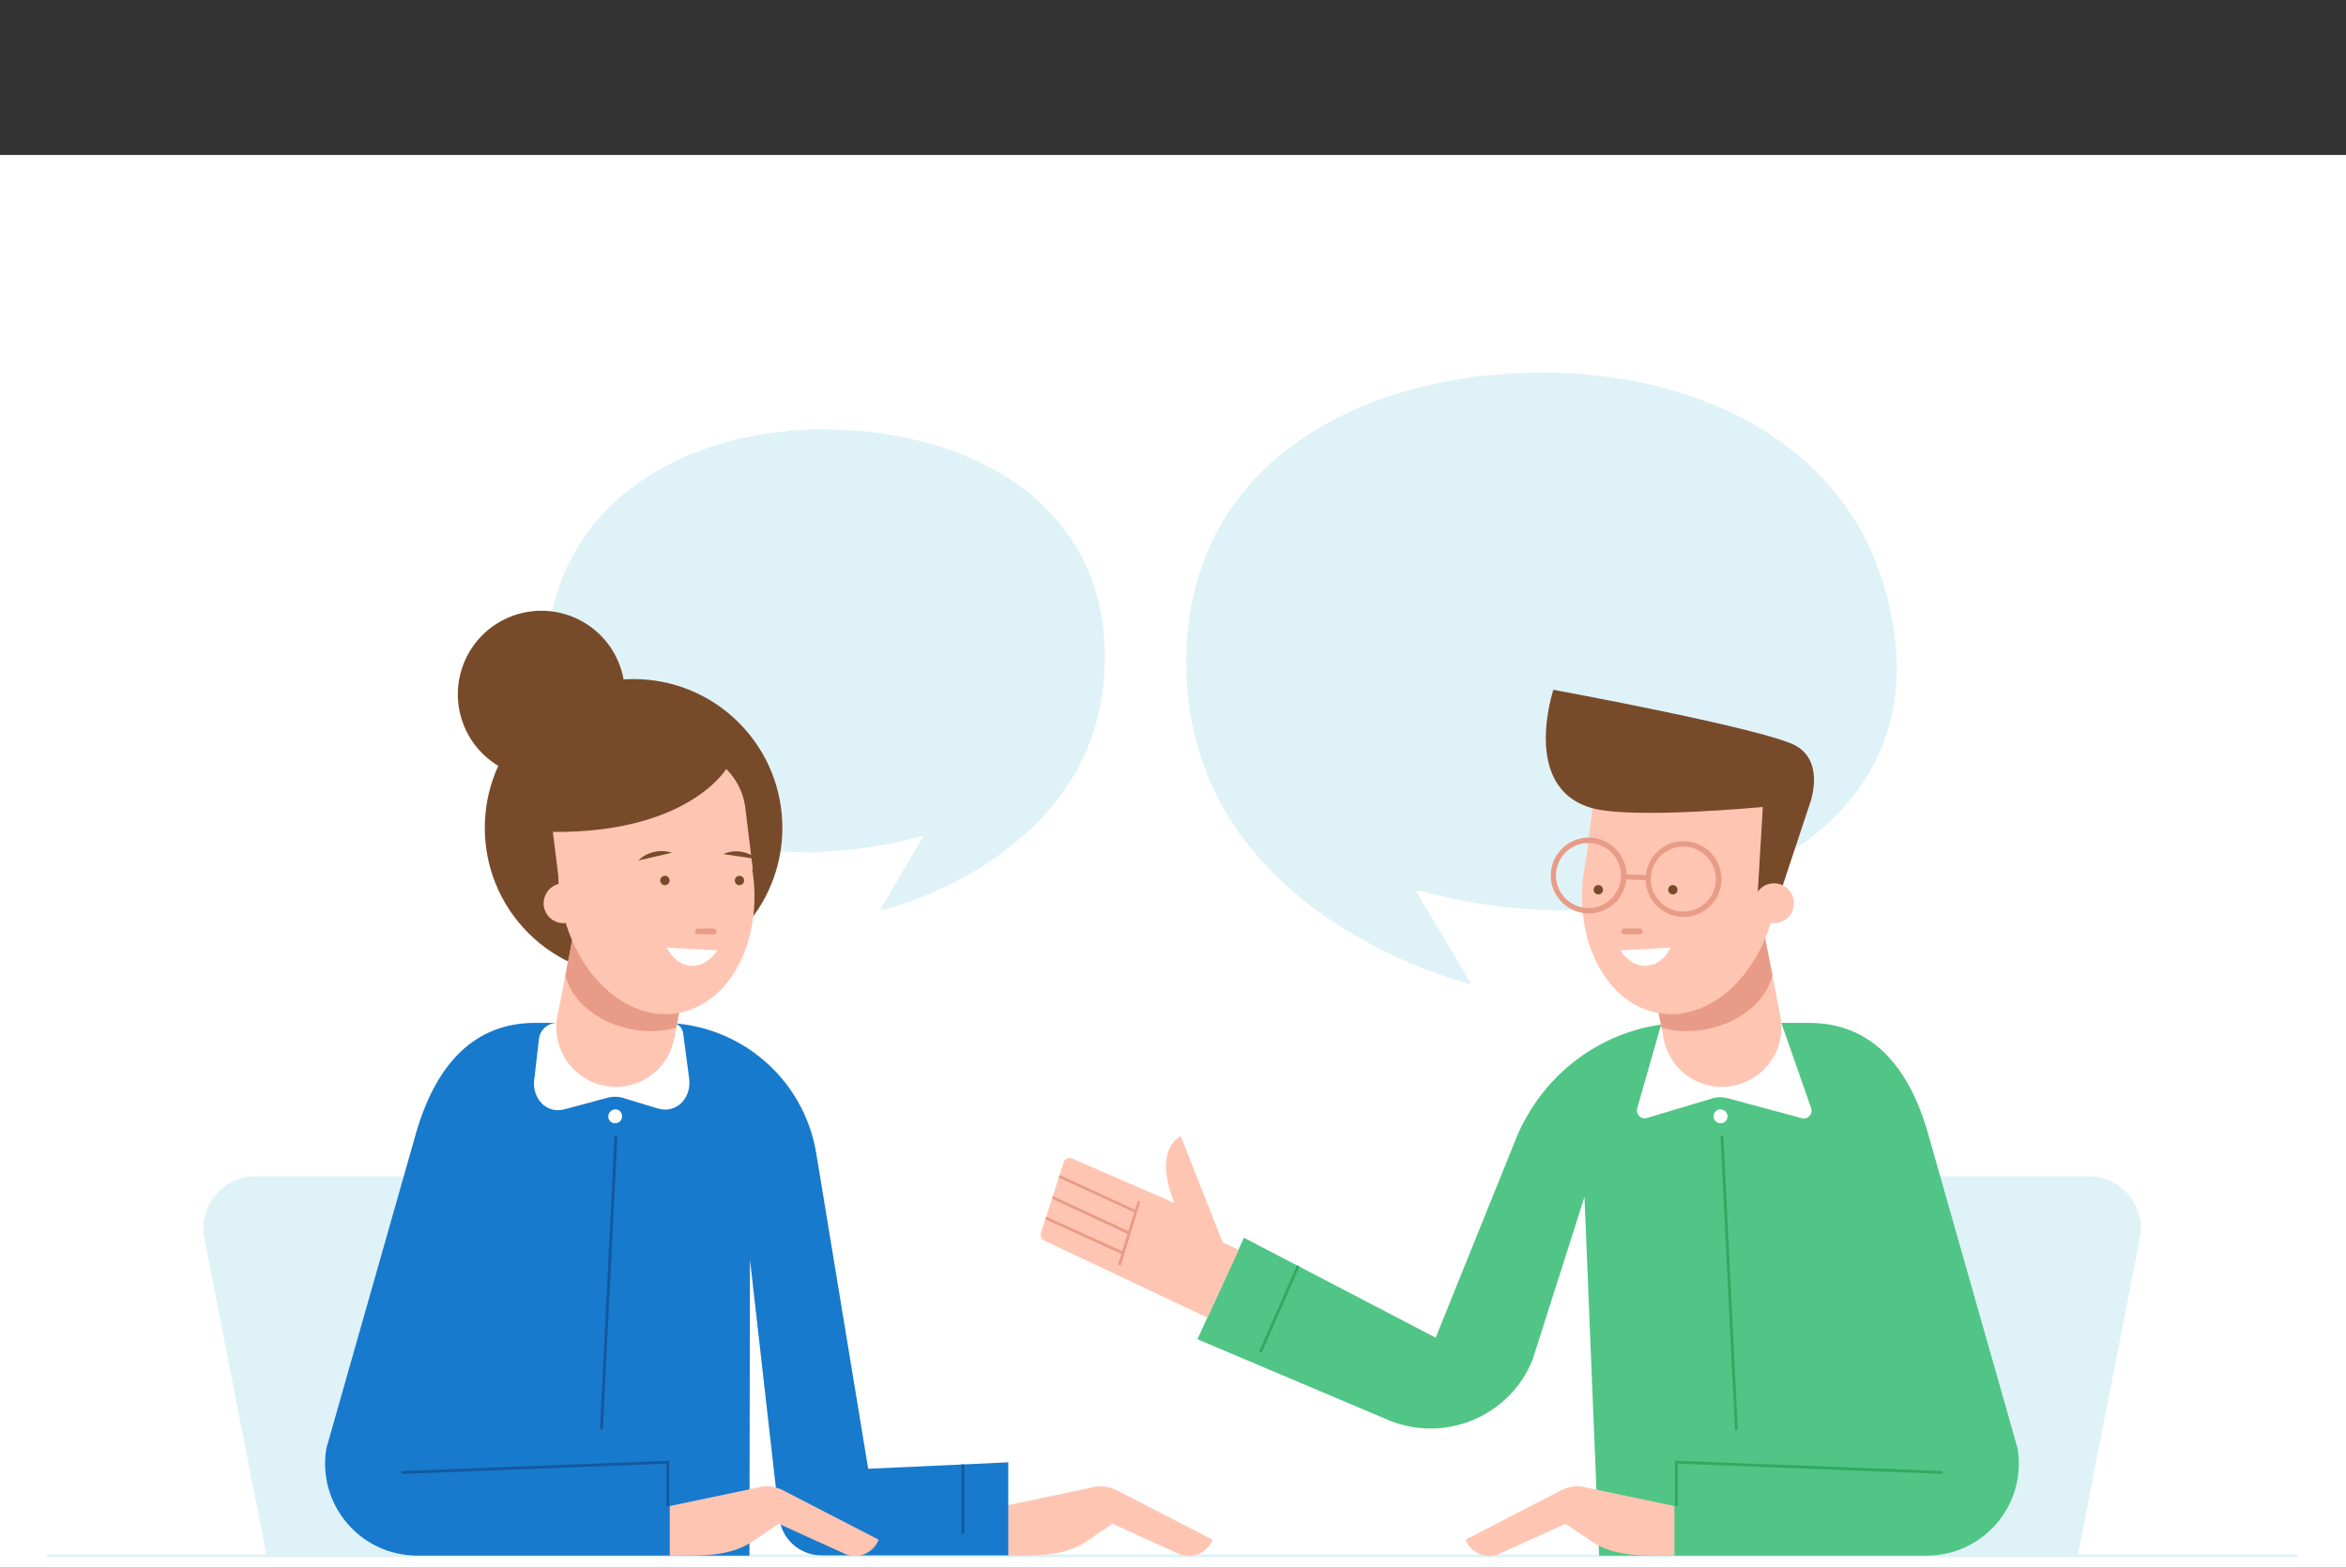 <?xml version="1.0" encoding="utf-8"?>
<!-- Generator: Adobe Illustrator 24.0.3, SVG Export Plug-In . SVG Version: 6.00 Build 0)  -->
<svg version="1.1" id="Layer_1" xmlns="http://www.w3.org/2000/svg" xmlns:xlink="http://www.w3.org/1999/xlink" x="0px" y="0px" width="992.1" height="663"
	 viewBox="40 120 912.8 610" style="enable-background:new 0 0 992.1 992.1;" xml:space="preserve">
<rect x="40" y="120" width="912.8" height="610" fill="#333333" stroke="none"/>
<style type="text/css">
	.st0{fill:#FFFFFF;}
	.st1{fill:#DFF2F7;}
	.st2{fill:#FFC5B3;}
	.st3{fill:#177ACC;}
	.st4{fill:#774B2A;}
	.st5{fill:#50C585;}
	.st6{fill:#E89C87;}
	.st7{fill:#30AA5F;}
	.st8{fill:none;stroke:#30AA5F;stroke-width:3;stroke-miterlimit:10;}
	.st9{fill:#13589E;}
</style>
<rect y="180.3" class="st0" width="992.1" height="663"/>
<g>
	<g>
		<rect x="58.3" y="724.8" class="st1" width="875.5" height="1.1"/>
	</g>
	<path class="st1" d="M382.5,473.9c1.1-2.1,2.3-3.9,3.4-5.8c1.1-1.9,2.2-3.7,3.3-5.6c1.1-1.9,2.2-3.8,3.4-5.7
		c1.1-1.9,2.2-3.7,3.3-5.6c1.1-1.9,2.3-3.8,3.3-5.7c-0.5-0.3-0.9-0.1-1.2,0c-1.8,0.4-3.7,0.9-5.5,1.4c-3.3,0.8-6.6,1.5-10,2
		c-2,0.3-3.9,0.7-5.9,1c-1.7,0.2-3.5,0.4-5.2,0.6c-1.3,0.1-2.6,0.3-3.9,0.4c-0.3,0-0.5,0.1-0.8,0.1c-2.3,0.1-4.7,0.2-7,0.4
		c-4,0.3-7.9,0.2-11.9,0.1c-2.3,0-4.6-0.3-6.9-0.4c-1.5-0.1-2.9-0.2-4.3-0.3c-1.7-0.2-3.5-0.4-5.2-0.7c-1.8-0.3-3.6-0.6-5.3-0.9
		c-5.8-1-11.5-2.4-17.1-4.2c-8-2.6-15.5-5.9-22.7-10.3c-5.3-3.2-10.2-7-14.6-11.3c-8.3-8.2-14.2-17.7-17.3-29
		c-0.9-3.3-1.5-6.7-1.8-10.1c-0.4-3.8-0.4-7.6-0.1-11.4c0.2-3.8,0.8-7.5,1.5-11.3c0.8-4.2,1.8-8.3,3.2-12.4
		c3.9-11.5,10-21.6,18.3-30.3c5.8-6,12.3-11.1,19.5-15.3c8.9-5.3,18.5-9.1,28.5-11.8c4.1-1.1,8.2-2,12.4-2.7c2.4-0.4,4.9-0.8,7.3-1
		c2.3-0.2,4.5-0.6,6.8-0.7c3-0.2,6.1-0.4,9.1-0.3c2.5,0,4.9,0,7.4,0.1c2.4,0.1,4.8,0.2,7.3,0.4c1.4,0.1,2.8,0.2,4.2,0.4
		c1.6,0.2,3.2,0.3,4.7,0.6c2,0.3,3.9,0.6,5.9,1c4.6,0.8,9.1,1.9,13.6,3.1c7.4,2.1,14.5,4.8,21.3,8.3c7.7,3.9,14.8,8.6,21.1,14.5
		c6.6,6.1,12,13,16.2,21c3.3,6.3,5.6,12.9,7.1,19.8c0.7,3.2,1.2,6.4,1.5,9.7c0.5,4.6,0.6,9.2,0.4,13.7c-0.1,2.1-0.2,4.2-0.4,6.3
		c-0.3,3.1-0.8,6.1-1.4,9.1c-1.5,7.2-3.8,14.1-7,20.7c-2.8,5.7-6.2,11-10.1,16c-6.3,8-13.7,14.7-21.9,20.7
		c-9.6,6.9-19.9,12.4-30.8,16.7c-4.8,1.9-9.6,3.6-14.6,4.9C383.1,473.9,382.8,473.9,382.5,473.9z"/>
	<path class="st2" d="M430.5,706v19.3h6.7c9.1,0,18.1-0.5,25.6-5.6l10.1-6.8l25.5,11.6c5.2,2.4,11.3-0.1,13.4-5.4l0,0l-37.4-19.3
		c-3-1.5-6.4-1.9-9.6-1L430.5,706z"/>
	<path class="st1" d="M263.4,577.7h-124c-12.7,0-22.3,11.6-19.9,24.1l24.2,123.5H309L283.3,594C281.4,584.5,273.1,577.7,263.4,577.7
		z"/>
	<path class="st3" d="M377.8,691.5l-20.2-122.7c-4.8-29.3-30.2-50.8-59.9-50.8h-1.7h-47.7c-23.7,0-38.2,15.9-46,41.4l-35.3,124.1
		c-3.7,21.9,13.2,41.8,35.4,41.8h129.2l0.2-115.2l11.4,100.4c0.9,8.4,8,14.7,16.5,14.7h72.6V689L377.8,691.5z"/>
	
		<ellipse transform="matrix(0.707 -0.707 0.707 0.707 -228.672 332.18)" class="st4" cx="286.6" cy="442.1" rx="57.9" ry="57.9"/>
	
		<ellipse transform="matrix(0.921 -0.39 0.39 0.921 -132.311 128.825)" class="st4" cx="250.7" cy="389.9" rx="32.5" ry="32.5"/>
	<path class="st1" d="M728.7,577.7h124c12.7,0,22.3,11.6,19.9,24.1l-24.2,123.5H683.1L708.9,594
		C710.7,584.5,719.1,577.7,728.7,577.7z"/>
	<path class="st1" d="M612.3,502.8c-1.4-2.6-2.9-5-4.3-7.4c-1.4-2.4-2.8-4.7-4.2-7.1c-1.4-2.4-2.9-4.8-4.3-7.2
		c-1.4-2.4-2.8-4.7-4.2-7.1c-1.4-2.4-2.9-4.8-4.2-7.2c0.6-0.4,1.1-0.2,1.6-0.1c2.3,0.6,4.7,1.2,7,1.7c4.2,1,8.4,1.9,12.7,2.6
		c2.5,0.4,5,0.9,7.4,1.2c2.2,0.3,4.4,0.5,6.7,0.8c1.7,0.2,3.3,0.4,5,0.5c0.3,0,0.7,0.1,1,0.1c3,0.2,5.9,0.3,8.9,0.5
		c5,0.3,10.1,0.2,15.1,0.1c2.9,0,5.8-0.4,8.7-0.6c1.8-0.1,3.7-0.2,5.5-0.4c2.2-0.2,4.4-0.5,6.7-0.9c2.3-0.3,4.5-0.7,6.8-1.1
		c7.4-1.2,14.7-3.1,21.8-5.4c10.1-3.3,19.8-7.6,28.8-13.1c6.7-4.1,13-8.9,18.6-14.4c10.5-10.4,18.1-22.5,21.9-36.8
		c1.1-4.2,1.9-8.5,2.3-12.9c0.5-4.8,0.5-9.6,0.2-14.5c-0.3-4.8-1-9.6-1.9-14.3c-1-5.3-2.3-10.6-4.1-15.8
		c-4.9-14.6-12.6-27.4-23.3-38.6c-7.3-7.7-15.7-14.1-24.8-19.5c-11.4-6.7-23.5-11.5-36.2-14.9c-5.2-1.4-10.4-2.5-15.7-3.4
		c-3.1-0.5-6.2-1-9.3-1.3c-2.9-0.3-5.8-0.7-8.7-0.9c-3.9-0.2-7.7-0.5-11.6-0.4c-3.1,0.1-6.3,0-9.4,0.1c-3.1,0.1-6.2,0.2-9.2,0.6
		c-1.8,0.2-3.6,0.3-5.4,0.4c-2,0.2-4,0.4-6,0.7c-2.5,0.4-5,0.8-7.4,1.2c-5.8,1-11.6,2.4-17.3,4c-9.3,2.7-18.4,6.1-27,10.5
		c-9.7,5-18.8,11-26.8,18.4c-8.4,7.7-15.3,16.6-20.5,26.6c-4.2,8-7.1,16.4-9.1,25.2c-0.9,4.1-1.5,8.2-1.9,12.3
		c-0.6,5.8-0.8,11.6-0.5,17.5c0.1,2.7,0.2,5.4,0.5,8.1c0.4,3.9,1,7.8,1.8,11.6c1.9,9.2,4.8,18,8.9,26.3c3.5,7.2,7.8,14,12.8,20.3
		c8,10.1,17.4,18.7,27.8,26.3c12.2,8.7,25.3,15.7,39.2,21.3c6.1,2.4,12.3,4.6,18.6,6.3C611.5,502.7,611.8,502.7,612.3,502.8z"/>
	<path class="st5" d="M743.8,518h-47.7c-0.4,0-0.9,0-1.3,0c-28.7,0.5-54.2,18.5-65,45.2l-31.2,77.3L524,601.6l-18.1,39.5l74.9,31.7
		c21.9,8.7,46.7-1.9,55.5-23.7l20.2-63.4l5.7,139.6h127.4c22.2,0,39.1-19.9,35.4-41.8l-35.3-124.1C782,533.9,767.4,518,743.8,518z"
		/>
	<path class="st0" d="M733.1,518l11.6,33.2c0.8,2.3-1.3,4.5-3.6,3.9l-29-7.8c-2-0.5-4-0.5-5.9,0.1l-25.4,7.6
		c-2.3,0.7-4.4-1.4-3.8-3.7l9.3-32.6L733.1,518z"/>
	<path class="st2" d="M684.9,511.8l2.4,12.4c2.5,12.7,14.8,20.9,27.4,18.2h0c12.4-2.6,20.4-14.6,18-27.1l-9-46.1l-15,18.3
		L684.9,511.8z"/>
	<path class="st6" d="M729.6,499.4l-2.8-14.3c-0.1-0.2-0.2-0.4-0.4-0.5l-7.3-9.7l-10.4,12.7l-23.8,24.2l1.6,8.1
		c8.6,2.4,18.9,1.5,27.8-2.9h0C722.7,512.7,728.1,506.2,729.6,499.4z"/>
	
		<ellipse transform="matrix(0.159 -0.987 0.987 0.159 125.195 1075.354)" class="st2" cx="694" cy="464.2" rx="50.7" ry="37.8"/>
	<path class="st2" d="M656.7,458.1l2.9-23.7c1.7-14.1,14.6-24.2,28.7-22.4l23.8,2.9c14.1,1.7,24.2,14.6,22.4,28.7l-3.3,26.5
		L656.7,458.1z"/>
	<path class="st6" d="M695.6,447.3c-7.8-0.3-14.4,5.5-15.2,13.2l-7.5-0.3c-0.3-7.7-6.4-14-14.2-14.3c-8.1-0.3-15,6.1-15.3,14.2
		c-0.3,8.1,6.1,15,14.2,15.3c7.8,0.3,14.4-5.5,15.2-13.2l7.5,0.3c0.3,7.7,6.4,14,14.2,14.3c8.1,0.3,15-6.1,15.3-14.2
		C710.1,454.5,703.7,447.6,695.6,447.3z M657.6,473.3c-7-0.3-12.4-6.1-12.2-13.1c0.3-7,6.1-12.4,13.1-12.2c7,0.3,12.4,6.1,12.2,13.1
		C670.4,468.1,664.6,473.6,657.6,473.3z M694.5,474.7c-7-0.3-12.4-6.1-12.2-13.1c0.3-7,6.1-12.4,13.1-12.2c7,0.3,12.4,6.1,12.2,13.1
		C707.4,469.5,701.5,474.9,694.5,474.7z"/>
	<path class="st6" d="M678.1,483.5h-6.2c-0.6,0-1.1-0.5-1.1-1.1l0,0c0-0.6,0.5-1.1,1.1-1.1h6.2c0.6,0,1.1,0.5,1.1,1.1l0,0
		C679.2,483,678.7,483.5,678.1,483.5z"/>
	<path class="st4" d="M692.7,466.5c-0.2,1-1.1,1.7-2.1,1.5c-1-0.2-1.7-1.1-1.5-2.1c0.2-1,1.1-1.7,2.1-1.5
		C692.2,464.6,692.8,465.5,692.7,466.5z"/>
	<path class="st0" d="M712.1,554.8c-0.2,1.5-1.6,2.5-3.1,2.2c-1.5-0.2-2.5-1.6-2.2-3.1c0.2-1.5,1.6-2.5,3.1-2.2
		C711.4,552,712.4,553.4,712.1,554.8z"/>
	<path class="st4" d="M663.7,466.5c-0.2,1-1.1,1.7-2.1,1.5c-1-0.2-1.7-1.1-1.5-2.1c0.2-1,1.1-1.7,2.1-1.5
		C663.2,464.6,663.8,465.5,663.7,466.5z"/>
	<path class="st0" d="M670.4,489.8c2.5,3.8,6.2,6.2,10.2,6c4-0.2,7.4-3,9.5-7.1L670.4,489.8z"/>
	<path class="st4" d="M731.1,472.2l13-39.2c0,0,6.3-16.2-5.3-22.8c-11.7-6.6-94.4-21.8-94.4-21.8s-12.9,38.5,15.3,46.1
		c16,4.3,66.2-0.5,66.2-0.5l-2.1,35.3L731.1,472.2z"/>
	<path class="st2" d="M737.9,472.7c-0.7,4.2-4.6,7.1-8.9,6.4c-4.2-0.7-7.1-4.6-6.4-8.9c0.7-4.2,4.6-7.1,8.9-6.4
		C735.8,464.5,738.6,468.5,737.9,472.7z"/>
	<path class="st2" d="M509.8,632.7l-63.5-30c-1.1-0.5-1.6-1.7-1.3-2.9l8.9-27.6c0.4-1.4,2-2,3.3-1.4l39.8,17.3
		c0,0-8.9-19.2,2.4-26.1l16.3,41.4l6.3,2.9L509.8,632.7z"/>
	<polygon class="st6" points="482.7,587.2 481.6,590.7 452.3,577.2 451.9,578.2 481.3,591.7 479,599 449.7,585.4 449.3,586.4 
		478.7,600.1 476.6,606.8 447.1,593.4 446.7,594.4 476.3,607.9 475,612.1 476.1,612.4 483.7,587.5 	"/>
	<path class="st2" d="M691.5,706v19.3h-6.7c-9.1,0-18.1-0.5-25.6-5.6l-10.1-6.8l-25.5,11.6c-5.2,2.4-11.3-0.1-13.4-5.4l0,0
		l37.4-19.3c3-1.5,6.4-1.9,9.6-1L691.5,706z"/>
	<g>
		<polygon class="st7" points="692.8,706 691.7,706 691.7,688.4 692.3,688.4 795.8,692.4 795.7,693.5 692.8,689.5 		"/>
	</g>
	<path class="st8" d="M765.3,584.6"/>
	<g>
		
			<rect x="519.1" y="628.7" transform="matrix(0.402 -0.916 0.916 0.402 -254.675 868.658)" class="st7" width="36.7" height="1.1"/>
	</g>
	<g>
		
			<rect x="712.1" y="561.9" transform="matrix(0.999 -4.918137e-02 4.918137e-02 0.999 -29.588 35.797)" class="st7" width="1.1" height="114.4"/>
	</g>
	<path class="st0" d="M249.7,524.2l-1.7,14.8c-1.5,7.8,4.2,14.7,11.8,12.6l16.7-4.5c2-0.5,4-0.5,5.9,0.1l13.5,4.1
		c7.4,2.2,13.4-4.2,12.2-12l-2.3-17.3c-0.3-2.3-2.3-4.1-4.7-4.1l-44.3,0.1C253.2,518,250.1,520.7,249.7,524.2z"/>
	<path class="st2" d="M304.7,511.8l-2.4,12.4c-2.5,12.7-14.8,20.9-27.4,18.2h0c-12.4-2.6-20.4-14.6-18-27.1l9-46.1l15,18.3
		L304.7,511.8z"/>
	<path class="st6" d="M260,499.4l2.8-14.3c0.1-0.2,0.2-0.4,0.4-0.5l7.3-9.7l10.4,12.7l23.8,24.2l-1.6,8.1
		c-8.6,2.4-18.9,1.5-27.8-2.9h0C266.9,512.7,261.5,506.2,260,499.4z"/>
	
		<ellipse transform="matrix(0.987 -0.159 0.159 0.987 -70.182 53.027)" class="st2" cx="295.6" cy="464.2" rx="37.8" ry="50.7"/>
	<path class="st2" d="M332.9,458.1l-2.9-23.7c-1.7-14.1-14.6-24.2-28.7-22.4l-23.8,2.9c-14.1,1.7-24.2,14.6-22.4,28.7l3.3,26.5
		L332.9,458.1z"/>
	<path class="st6" d="M311.5,483.5h6.2c0.6,0,1.1-0.5,1.1-1.1l0,0c0-0.6-0.5-1.1-1.1-1.1h-6.2c-0.6,0-1.1,0.5-1.1,1.1l0,0
		C310.4,483,310.9,483.5,311.5,483.5z"/>
	<path class="st4" d="M296.9,462.9c0.2,1,1.1,1.7,2.1,1.5c1-0.2,1.7-1.1,1.5-2.1c-0.2-1-1.1-1.7-2.1-1.5
		C297.4,461,296.7,461.9,296.9,462.9z"/>
	<path class="st0" d="M276.7,554.8c0.2,1.5,1.6,2.5,3.1,2.2c1.5-0.2,2.5-1.6,2.2-3.1c-0.2-1.5-1.6-2.5-3.1-2.2
		C277.5,552,276.5,553.4,276.7,554.8z"/>
	<path class="st4" d="M325.9,462.9c0.2,1,1.1,1.7,2.1,1.5c1-0.2,1.7-1.1,1.5-2.1c-0.2-1-1.1-1.7-2.1-1.5
		C326.4,461,325.8,461.9,325.9,462.9z"/>
	<path class="st0" d="M319.1,489.8c-2.5,3.8-6.2,6.2-10.2,6c-4-0.2-7.4-3-9.5-7.1L319.1,489.8z"/>
	<path class="st2" d="M251.6,472.7c0.7,4.2,4.6,7.1,8.9,6.4c4.2-0.7,7.1-4.6,6.4-8.9c-0.7-4.2-4.6-7.1-8.9-6.4
		C253.8,464.5,251,468.5,251.6,472.7z"/>
	<path class="st2" d="M300.6,706v19.3h6.7c9.1,0,18.1-0.5,25.6-5.6l10.1-6.8l25.5,11.6c5.2,2.4,11.3-0.1,13.4-5.4l0,0l-37.4-19.3
		c-3-1.5-6.4-1.9-9.6-1L300.6,706z"/>
	<g>
		<polygon class="st9" points="300.4,706 299.3,706 299.3,689.5 196.4,693.5 196.3,692.4 300.4,688.4 		"/>
	</g>
	<path class="st8" d="M226.8,584.6"/>
	<g>
		
			<rect x="219.5" y="618.6" transform="matrix(4.946897e-02 -0.999 0.999 4.946897e-02 -355.387 864.85)" class="st9" width="114.4" height="1.1"/>
	</g>
	<path class="st4" d="M322.5,419.3c0,0-14.9,24.9-67.5,24.4c0,0-9.9-0.6-10.9-7.1c-1-6.5,0.5-16.6,7.4-20.7
		c6.8-4.1,36.7-16.9,57-12.3C328.8,408.1,322.5,419.3,322.5,419.3z"/>
	<path class="st4" d="M301.5,451.8c-2.2-0.7-4.6-0.9-7-0.3c-2.4,0.5-4.5,1.7-6.1,3.3L301.5,451.8z"/>
	<path class="st4" d="M334.7,454.3c-1.8-1.5-3.9-2.5-6.4-2.9c-2.4-0.4-4.8,0-6.9,0.9L334.7,454.3z"/>
	<g>
		<rect x="414.1" y="689.8" class="st9" width="1.1" height="27"/>
	</g>
</g>
</svg>
